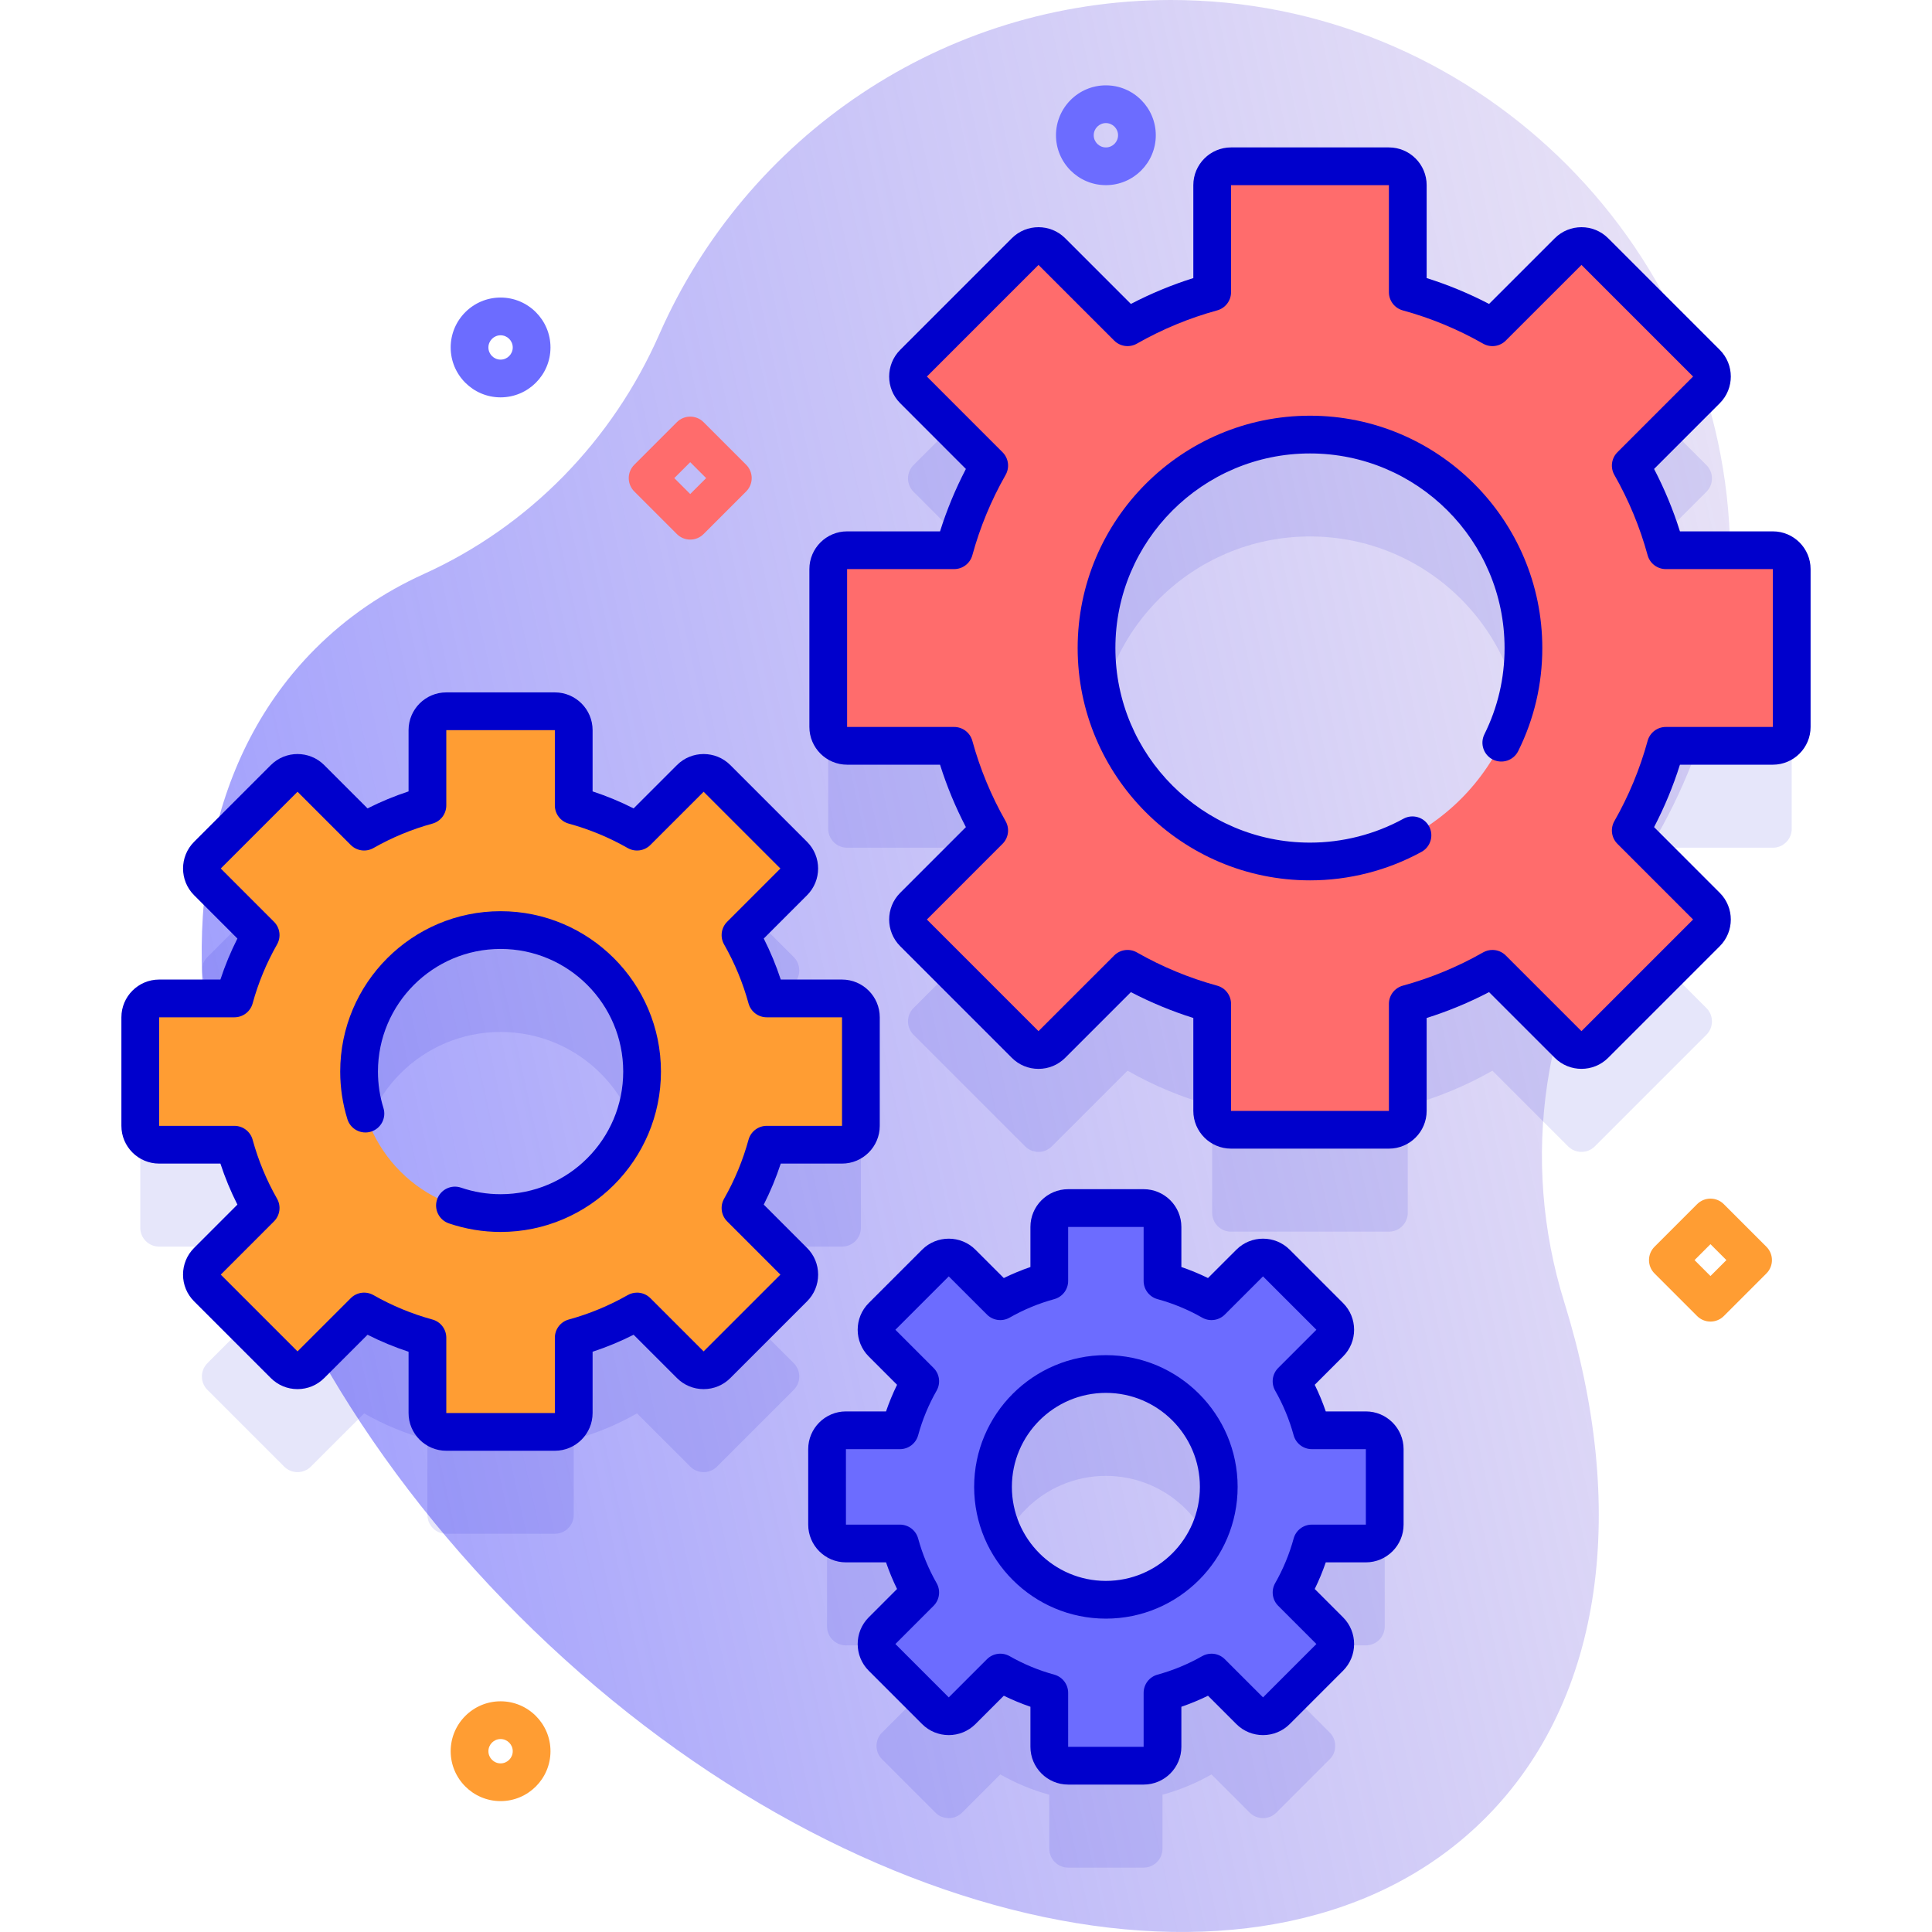 <?xml version="1.0" encoding="UTF-8" standalone="no"?>
<svg
   xmlns:dc="http://purl.org/dc/elements/1.1/"
   xmlns:cc="http://creativecommons.org/ns#"
   xmlns:rdf="http://www.w3.org/1999/02/22-rdf-syntax-ns#"
   xmlns:svg="http://www.w3.org/2000/svg"
   xmlns="http://www.w3.org/2000/svg"
   xmlns:sodipodi="http://sodipodi.sourceforge.net/DTD/sodipodi-0.dtd"
   xmlns:inkscape="http://www.inkscape.org/namespaces/inkscape"
   inkscape:version="1.0 (4035a4fb49, 2020-05-01)"
   sodipodi:docname="040-setting.svg"
   version="1.1"
   width="512"
   viewBox="0 0 512 512"
   height="512"
   enable-background="new 0 0 512 512"
   id="Capa_1">
  <defs
     id="defs686" />
  <sodipodi:namedview
     inkscape:current-layer="Capa_1"
     inkscape:window-maximized="1"
     inkscape:window-y="-8"
     inkscape:window-x="-8"
     inkscape:cy="256"
     inkscape:cx="256"
     inkscape:zoom="1.0507812"
     showgrid="false"
     id="namedview684"
     inkscape:window-height="705"
     inkscape:window-width="1366"
     inkscape:pageshadow="2"
     inkscape:pageopacity="0"
     guidetolerance="10"
     gridtolerance="10"
     objecttolerance="10"
     borderopacity="1"
     bordercolor="#666666"
     pagecolor="#ffffff" />
  <linearGradient
     y2="121.569"
     y1="325.589"
     x2="-406.352"
     x1="514.74"
     gradientUnits="userSpaceOnUse"
     id="SVGID_1_">
    <stop
       id="stop616"
       stop-color="#9494ff"
       offset=".007" />
    <stop
       id="stop618"
       stop-opacity="0"
       stop-color="#ffe8dc"
       offset=".992" />
  </linearGradient>
  <g
     transform="matrix(-1,0,0,1,511.999,0)"
     id="g681">
    <g
       id="g623">
      <path
         style="fill:url(#SVGID_1_)"
         id="path621"
         fill="url(#SVGID_1_)"
         d="M 428.41,171.888 C 420.054,163.532 410.384,156.965 399.693,152.123 371.672,139.433 349.642,116.716 337.259,88.558 314.342,36.445 262.284,0.046 201.713,0 122.402,-0.06 56.551,63.163 53.566,142.418 c -1.277,33.922 8.857,65.421 26.87,90.969 22.877,32.448 28.821,73.782 17.021,111.69 -16.764,53.857 -10.919,104.898 20.973,136.791 55.888,55.888 170.586,31.804 256.185,-53.795 85.598,-85.599 109.683,-200.296 53.795,-256.185 z" />
    </g>
    <g
       id="g679">
      <g
         id="g631"
         fill="#0000cc">
        <path
           id="path625"
           opacity="0.1"
           d="m 474.827,325.363 v -28.77 c 0,-2.761 -2.239,-5 -5,-5 h -19.956 c -1.622,-5.929 -3.972,-11.553 -6.949,-16.778 l 14.109,-14.114 c 1.952,-1.953 1.952,-5.118 -0.001,-7.07 l -20.343,-20.343 c -1.952,-1.952 -5.118,-1.953 -7.07,-0.001 l -14.114,14.109 c -5.225,-2.976 -10.849,-5.326 -16.778,-6.949 v -19.956 c 0,-2.761 -2.239,-5 -5,-5 h -28.77 c -2.761,0 -5,2.239 -5,5 v 19.956 c -5.929,1.622 -11.553,3.972 -16.778,6.949 l -14.114,-14.109 c -1.953,-1.952 -5.118,-1.952 -7.07,0.001 l -20.343,20.343 c -1.952,1.952 -1.953,5.118 -10e-4,7.07 l 14.109,14.114 c -2.976,5.225 -5.326,10.85 -6.949,16.778 h -19.956 c -2.761,0 -5,2.239 -5,5 v 28.77 c 0,2.761 2.239,5 5,5 h 19.956 c 1.622,5.929 3.972,11.553 6.949,16.778 l -14.109,14.114 c -1.952,1.953 -1.952,5.118 10e-4,7.07 l 20.343,20.343 c 1.952,1.952 5.118,1.953 7.07,10e-4 l 14.114,-14.109 c 5.225,2.976 10.85,5.326 16.778,6.949 v 19.956 c 0,2.761 2.239,5 5,5 h 28.77 c 2.761,0 5,-2.239 5,-5 v -19.956 c 5.929,-1.622 11.553,-3.972 16.778,-6.949 l 14.114,14.109 c 1.953,1.952 5.118,1.952 7.07,-10e-4 l 20.343,-20.343 c 1.952,-1.952 1.953,-5.118 0.001,-7.07 l -14.109,-14.114 c 2.976,-5.225 5.326,-10.85 6.949,-16.778 h 19.956 c 2.761,0 5,-2.239 5,-5 z m -95.487,23.115 c -20.711,0 -37.5,-16.789 -37.5,-37.5 0,-20.711 16.789,-37.5 37.5,-37.5 20.711,0 37.5,16.789 37.5,37.5 0,20.711 -16.789,37.5 -37.5,37.5 z" />
        <path
           id="path627"
           opacity="0.1"
           d="M 292.818,431.041 V 411.04 c 0,-2.761 -2.239,-5 -5,-5 h -14.312 c -1.255,-4.588 -3.074,-8.94 -5.377,-12.984 l 10.119,-10.122 c 1.952,-1.953 1.952,-5.118 -10e-4,-7.07 l -14.143,-14.143 c -1.952,-1.952 -5.118,-1.953 -7.07,-10e-4 l -10.122,10.119 c -4.043,-2.303 -8.396,-4.122 -12.984,-5.377 V 352.15 c 0,-2.761 -2.239,-5 -5,-5 h -20.002 c -2.761,0 -5,2.239 -5,5 v 14.312 c -4.588,1.255 -8.94,3.074 -12.984,5.377 L 180.82,361.72 c -1.953,-1.952 -5.118,-1.952 -7.07,10e-4 l -14.144,14.143 c -1.952,1.952 -1.953,5.118 -0.001,7.07 l 10.119,10.122 c -2.303,4.043 -4.122,8.396 -5.377,12.984 h -14.312 c -2.761,0 -5,2.239 -5,5 v 20.002 c 0,2.761 2.239,5 5,5 h 14.312 c 1.255,4.588 3.074,8.94 5.377,12.984 l -10.119,10.122 c -1.952,1.953 -1.952,5.118 0.001,7.07 l 14.144,14.143 c 1.952,1.952 5.118,1.953 7.07,0.001 l 10.122,-10.119 c 4.043,2.303 8.396,4.122 12.984,5.377 v 14.312 c 0,2.761 2.239,5 5,5 h 20.002 c 2.761,0 5,-2.239 5,-5 V 475.62 c 4.588,-1.255 8.94,-3.074 12.984,-5.377 l 10.122,10.119 c 1.953,1.952 5.118,1.952 7.07,-0.001 l 14.143,-14.143 c 1.952,-1.952 1.953,-5.118 10e-4,-7.07 l -10.119,-10.122 c 2.303,-4.043 4.122,-8.396 5.377,-12.984 h 14.312 c 2.761,-10e-4 5,-2.239 5,-5.001 z m -73.892,19.913 c -16.521,0 -29.914,-13.393 -29.914,-29.914 0,-16.521 13.393,-29.914 29.914,-29.914 16.521,0 29.914,13.393 29.914,29.914 0,16.521 -13.393,29.914 -29.914,29.914 z" />
        <path
           id="path629"
           opacity="0.1"
           d="m 292.507,219.653 v -41.835 c 0,-2.761 -2.239,-5 -5,-5 h -28.366 c -2.169,-7.927 -5.311,-15.447 -9.291,-22.433 l 20.055,-20.062 c 1.952,-1.953 1.952,-5.118 -10e-4,-7.07 L 240.322,93.671 c -1.952,-1.952 -5.118,-1.953 -7.07,-0.001 l -20.062,20.055 c -6.986,-3.979 -14.506,-7.121 -22.433,-9.291 V 76.068 c 0,-2.761 -2.239,-5 -5,-5 h -41.835 c -2.761,0 -5,2.239 -5,5 v 28.366 c -7.927,2.169 -15.447,5.311 -22.433,9.291 L 96.428,93.67 c -1.953,-1.952 -5.118,-1.952 -7.07,0.001 l -29.582,29.582 c -1.952,1.952 -1.953,5.118 -0.001,7.07 l 20.055,20.062 c -3.979,6.986 -7.121,14.506 -9.291,22.433 H 42.173 c -2.761,0 -5,2.239 -5,5 v 41.835 c 0,2.761 2.239,5 5,5 h 28.366 c 2.169,7.927 5.311,15.447 9.291,22.433 l -20.055,20.062 c -1.952,1.953 -1.952,5.118 0.001,7.07 L 89.358,303.8 c 1.952,1.952 5.118,1.953 7.07,10e-4 l 20.062,-20.055 c 6.986,3.979 14.506,7.121 22.433,9.291 v 28.366 c 0,2.761 2.239,5 5,5 h 41.835 c 2.761,0 5,-2.239 5,-5 v -28.366 c 7.927,-2.169 15.447,-5.311 22.433,-9.291 l 20.062,20.055 c 1.953,1.952 5.118,1.952 7.07,-10e-4 l 29.582,-29.582 c 1.952,-1.952 1.953,-5.118 0.001,-7.07 l -20.055,-20.062 c 3.979,-6.986 7.121,-14.506 9.291,-22.433 h 28.366 c 2.76,0 4.999,-2.239 4.999,-5 z m -127.667,35.65 c -31.242,0 -56.568,-25.326 -56.568,-56.568 0,-31.242 25.326,-56.568 56.568,-56.568 31.242,0 56.568,25.326 56.568,56.568 0,31.242 -25.326,56.568 -56.568,56.568 z" />
      </g>
      <g
         id="g657">
        <g
           id="g639">
          <path
             id="path633"
             fill="#ff9d33"
             d="m 474.827,298.363 v -28.77 c 0,-2.761 -2.239,-5 -5,-5 h -19.956 c -1.622,-5.929 -3.972,-11.553 -6.949,-16.778 l 14.109,-14.114 c 1.952,-1.953 1.952,-5.118 -0.001,-7.07 l -20.343,-20.343 c -1.952,-1.952 -5.118,-1.953 -7.07,-0.001 l -14.114,14.109 c -5.225,-2.976 -10.849,-5.326 -16.778,-6.949 v -19.956 c 0,-2.761 -2.239,-5 -5,-5 h -28.77 c -2.761,0 -5,2.239 -5,5 v 19.956 c -5.929,1.622 -11.553,3.972 -16.778,6.949 l -14.114,-14.109 c -1.953,-1.952 -5.118,-1.952 -7.07,0.001 l -20.343,20.343 c -1.952,1.952 -1.953,5.118 -10e-4,7.07 l 14.109,14.114 c -2.976,5.225 -5.326,10.85 -6.949,16.778 h -19.956 c -2.761,0 -5,2.239 -5,5 v 28.77 c 0,2.761 2.239,5 5,5 h 19.956 c 1.622,5.929 3.972,11.553 6.949,16.778 l -14.109,14.114 c -1.952,1.953 -1.952,5.118 10e-4,7.07 l 20.343,20.343 c 1.952,1.952 5.118,1.953 7.07,10e-4 l 14.114,-14.109 c 5.225,2.976 10.85,5.326 16.778,6.949 v 19.956 c 0,2.761 2.239,5 5,5 h 28.77 c 2.761,0 5,-2.239 5,-5 v -19.956 c 5.929,-1.622 11.553,-3.972 16.778,-6.949 l 14.114,14.109 c 1.953,1.952 5.118,1.952 7.07,-10e-4 l 20.343,-20.343 c 1.952,-1.952 1.953,-5.118 0.001,-7.07 l -14.109,-14.114 c 2.976,-5.225 5.326,-10.85 6.949,-16.778 h 19.956 c 2.761,0 5,-2.239 5,-5 z m -95.487,23.115 c -20.711,0 -37.5,-16.789 -37.5,-37.5 0,-20.711 16.789,-37.5 37.5,-37.5 20.711,0 37.5,16.789 37.5,37.5 0,20.711 -16.789,37.5 -37.5,37.5 z" />
          <g
             id="g637">
            <path
               id="path635"
               fill="#0000cc"
               d="m 393.725,384.465 h -28.77 c -5.514,0 -10,-4.486 -10,-10 v -16.239 c -3.728,-1.223 -7.364,-2.729 -10.871,-4.503 l -11.486,11.482 c -1.889,1.888 -4.399,2.928 -7.07,2.928 h -0.001 c -2.671,0 -5.183,-1.041 -7.071,-2.931 L 298.114,344.86 c -1.888,-1.888 -2.929,-4.398 -2.929,-7.07 0,-2.671 1.04,-5.182 2.928,-7.07 l 11.482,-11.486 c -1.774,-3.507 -3.28,-7.143 -4.503,-10.87 h -16.239 c -5.514,0 -10,-4.486 -10,-10 v -28.77 c 0,-5.514 4.486,-10 10,-10 h 16.239 c 1.222,-3.728 2.729,-7.364 4.503,-10.871 l -11.482,-11.486 c -3.897,-3.897 -3.897,-10.241 0,-14.141 l 20.344,-20.343 c 3.899,-3.9 10.243,-3.898 14.141,-0.002 l 11.486,11.483 c 3.507,-1.775 7.143,-3.281 10.871,-4.504 v -16.238 c 0,-5.514 4.486,-10 10,-10 h 28.77 c 5.514,0 10,4.486 10,10 v 16.238 c 3.728,1.223 7.363,2.729 10.871,4.504 l 11.486,-11.483 c 3.9,-3.897 10.244,-3.896 14.141,0.002 l 20.343,20.343 c 3.898,3.899 3.898,10.243 0,14.141 l -11.482,11.486 c 1.774,3.507 3.281,7.144 4.503,10.871 h 16.239 c 5.514,0 10,4.486 10,10 v 28.77 c 0,5.514 -4.486,10 -10,10 h -16.239 c -1.223,3.729 -2.729,7.363 -4.503,10.87 l 11.482,11.486 c 1.888,1.889 2.928,4.399 2.928,7.07 0,2.672 -1.041,5.183 -2.929,7.071 l -20.343,20.342 c -1.888,1.889 -4.399,2.93 -7.07,2.93 -2.671,0 -5.182,-1.039 -7.071,-2.928 l -11.486,-11.482 c -3.506,1.774 -7.142,3.28 -10.871,4.503 v 16.239 c 0.001,5.514 -4.485,10 -9.999,10 z m -50.547,-41.904 c 0.847,0 1.699,0.215 2.474,0.655 4.921,2.804 10.177,4.98 15.623,6.471 2.173,0.594 3.681,2.569 3.681,4.822 v 19.956 h 28.77 v -19.956 c 0,-2.253 1.507,-4.229 3.681,-4.823 5.446,-1.489 10.702,-3.666 15.623,-6.47 1.958,-1.112 4.417,-0.784 6.01,0.809 l 14.114,14.108 20.343,-20.343 -14.109,-14.114 c -1.592,-1.593 -1.923,-4.054 -0.808,-6.011 2.803,-4.92 4.98,-10.176 6.471,-15.622 0.595,-2.173 2.57,-3.68 4.823,-3.68 h 19.956 v -28.77 h -19.956 c -2.253,0 -4.228,-1.507 -4.823,-3.681 -1.49,-5.444 -3.667,-10.701 -6.471,-15.624 -1.114,-1.957 -0.784,-4.417 0.809,-6.01 l 14.109,-14.113 -20.343,-20.343 -14.113,14.109 c -1.593,1.592 -4.055,1.921 -6.01,0.809 -4.922,-2.805 -10.179,-4.981 -15.623,-6.471 -2.173,-0.595 -3.681,-2.57 -3.681,-4.823 v -19.955 h -28.77 v 19.955 c 0,2.253 -1.507,4.229 -3.681,4.822 -5.443,1.49 -10.7,3.667 -15.623,6.472 -1.957,1.114 -4.417,0.783 -6.01,-0.809 l -14.113,-14.109 -20.343,20.343 14.108,14.113 c 1.592,1.593 1.923,4.053 0.809,6.01 -2.804,4.923 -4.981,10.18 -6.471,15.624 -0.595,2.174 -2.569,3.681 -4.823,3.681 h -19.956 v 28.77 h 19.956 c 2.253,0 4.228,1.507 4.823,3.68 1.49,5.445 3.667,10.702 6.471,15.623 1.114,1.956 0.784,4.417 -0.809,6.01 l -14.108,14.114 20.343,20.343 14.113,-14.108 c 0.96,-0.962 2.24,-1.464 3.534,-1.464 z m 36.162,-16.082 c -23.435,0 -42.5,-19.065 -42.5,-42.5 0,-23.435 19.065,-42.5 42.5,-42.5 23.435,0 42.5,19.065 42.5,42.5 0,4.301 -0.642,8.547 -1.907,12.621 -0.819,2.637 -3.621,4.114 -6.258,3.292 -2.637,-0.819 -4.111,-3.621 -3.292,-6.259 0.966,-3.111 1.457,-6.36 1.457,-9.654 0,-17.921 -14.58,-32.5 -32.5,-32.5 -17.92,0 -32.5,14.579 -32.5,32.5 0,17.921 14.58,32.5 32.5,32.5 3.569,0 7.095,-0.585 10.48,-1.737 2.612,-0.894 5.455,0.506 6.345,3.12 0.89,2.614 -0.507,5.455 -3.121,6.346 -4.425,1.506 -9.036,2.271 -13.704,2.271 z" />
          </g>
        </g>
        <g
           id="g647">
          <path
             id="path641"
             fill="#6c6cff"
             d="M 292.818,404.041 V 384.04 c 0,-2.761 -2.239,-5 -5,-5 h -14.312 c -1.255,-4.588 -3.074,-8.94 -5.377,-12.984 l 10.119,-10.122 c 1.952,-1.953 1.952,-5.118 -10e-4,-7.07 l -14.143,-14.143 c -1.952,-1.952 -5.118,-1.953 -7.07,-10e-4 l -10.122,10.119 c -4.043,-2.303 -8.396,-4.122 -12.984,-5.377 V 325.15 c 0,-2.761 -2.239,-5 -5,-5 h -20.002 c -2.761,0 -5,2.239 -5,5 v 14.312 c -4.588,1.255 -8.94,3.074 -12.984,5.377 L 180.82,334.72 c -1.953,-1.952 -5.118,-1.952 -7.07,10e-4 l -14.144,14.143 c -1.952,1.952 -1.953,5.118 -0.001,7.07 l 10.119,10.122 c -2.303,4.043 -4.122,8.396 -5.377,12.984 h -14.312 c -2.761,0 -5,2.239 -5,5 v 20.002 c 0,2.761 2.239,5 5,5 h 14.312 c 1.255,4.588 3.074,8.94 5.377,12.984 l -10.119,10.122 c -1.952,1.953 -1.952,5.118 0.001,7.07 l 14.144,14.143 c 1.952,1.952 5.118,1.953 7.07,0.001 l 10.122,-10.119 c 4.043,2.303 8.396,4.122 12.984,5.377 v 14.312 c 0,2.761 2.239,5 5,5 h 20.002 c 2.761,0 5,-2.239 5,-5 V 448.62 c 4.588,-1.255 8.94,-3.074 12.984,-5.377 l 10.122,10.119 c 1.953,1.952 5.118,1.952 7.07,-0.001 l 14.143,-14.143 c 1.952,-1.952 1.953,-5.118 10e-4,-7.07 l -10.119,-10.122 c 2.303,-4.043 4.122,-8.396 5.377,-12.984 h 14.312 c 2.761,-10e-4 5,-2.239 5,-5.001 z m -73.892,19.913 c -16.521,0 -29.914,-13.393 -29.914,-29.914 0,-16.521 13.393,-29.914 29.914,-29.914 16.521,0 29.914,13.393 29.914,29.914 0,16.521 -13.393,29.914 -29.914,29.914 z" />
          <g
             id="g645">
            <path
               id="path643"
               fill="#0000cc"
               d="m 228.927,472.932 h -20.002 c -5.514,0 -10,-4.486 -10,-10 V 452.31 c -2.409,-0.826 -4.767,-1.803 -7.057,-2.923 l -7.514,7.511 c -3.898,3.898 -10.242,3.899 -14.141,-0.001 l -14.144,-14.144 c -3.897,-3.898 -3.898,-10.241 -0.002,-14.141 l 7.512,-7.515 c -1.121,-2.29 -2.097,-4.647 -2.923,-7.057 h -10.623 c -5.514,0 -10,-4.486 -10,-10 v -20 c 0,-5.514 4.486,-10 10,-10 h 10.623 c 0.826,-2.409 1.802,-4.767 2.923,-7.058 l -7.512,-7.514 c -3.898,-3.899 -3.897,-10.243 0.002,-14.142 l 14.143,-14.143 c 3.898,-3.898 10.242,-3.899 14.141,-10e-4 l 7.514,7.511 c 2.292,-1.121 4.648,-2.098 7.057,-2.923 v -10.622 c 0,-5.514 4.486,-10 10,-10 h 20.002 c 5.514,0 10,4.486 10,10 v 10.622 c 2.408,0.825 4.765,1.802 7.057,2.923 l 7.514,-7.511 c 3.898,-3.897 10.242,-3.897 14.141,0 l 14.144,14.145 c 3.899,3.897 3.899,10.241 0.001,14.141 l -7.512,7.514 c 1.121,2.291 2.098,4.648 2.923,7.058 h 10.623 c 5.514,0 10,4.486 10,10 v 20.001 c 0,5.514 -4.486,10 -10,10 h -10.623 c -0.826,2.409 -1.802,4.767 -2.923,7.057 l 7.511,7.514 c 3.897,3.9 3.896,10.243 -10e-4,14.142 l -14.144,14.144 c -3.899,3.898 -10.243,3.897 -14.142,10e-4 l -7.514,-7.511 c -2.29,1.12 -4.648,2.097 -7.057,2.923 v 10.622 c 0.003,5.512 -4.483,9.999 -9.997,9.999 z m -37.984,-34.689 c 0.847,0 1.699,0.215 2.473,0.655 3.726,2.122 7.706,3.771 11.829,4.899 2.173,0.595 3.68,2.569 3.68,4.822 v 14.312 h 20.002 V 448.62 c 0,-2.253 1.507,-4.228 3.68,-4.822 4.124,-1.129 8.104,-2.777 11.829,-4.899 1.957,-1.112 4.417,-0.784 6.009,0.809 l 10.122,10.118 14.144,-14.143 -10.118,-10.123 c -1.592,-1.593 -1.923,-4.054 -0.808,-6.01 2.122,-3.726 3.771,-7.705 4.898,-11.828 0.595,-2.174 2.569,-3.681 4.823,-3.681 h 14.312 V 384.04 h -14.312 c -2.253,0 -4.228,-1.507 -4.823,-3.681 -1.128,-4.122 -2.776,-8.103 -4.899,-11.829 -1.114,-1.957 -0.783,-4.417 0.809,-6.01 l 10.119,-10.122 -14.144,-14.144 -10.123,10.119 c -1.592,1.592 -4.052,1.923 -6.009,0.809 -3.729,-2.124 -7.708,-3.772 -11.828,-4.898 -2.173,-0.595 -3.681,-2.57 -3.681,-4.823 v -14.312 h -20.002 v 14.312 c 0,2.253 -1.507,4.229 -3.681,4.823 -4.12,1.126 -8.099,2.774 -11.828,4.898 -1.956,1.114 -4.417,0.785 -6.009,-0.809 l -10.122,-10.118 -14.144,14.143 10.118,10.122 c 1.592,1.593 1.923,4.053 0.809,6.01 -2.123,3.727 -3.771,7.707 -4.899,11.829 -0.595,2.174 -2.569,3.681 -4.823,3.681 h -14.312 v 20.001 h 14.312 c 2.253,0 4.228,1.507 4.823,3.681 1.128,4.123 2.776,8.103 4.898,11.828 1.115,1.956 0.784,4.417 -0.808,6.01 l -10.119,10.122 14.144,14.145 10.122,-10.119 c 0.964,-0.963 2.243,-1.465 3.537,-1.465 z m 27.983,-9.289 c -19.251,0 -34.914,-15.662 -34.914,-34.914 0,-19.251 15.662,-34.913 34.914,-34.913 19.252,0 34.914,15.662 34.914,34.913 0,19.252 -15.662,34.914 -34.914,34.914 z m 0,-59.827 c -13.737,0 -24.914,11.176 -24.914,24.913 0,13.737 11.176,24.914 24.914,24.914 13.738,0 24.914,-11.177 24.914,-24.914 0,-13.737 -11.176,-24.913 -24.914,-24.913 z" />
          </g>
        </g>
        <g
           id="g655">
          <path
             id="path649"
             fill="#ff6c6c"
             d="m 292.507,192.653 v -41.835 c 0,-2.761 -2.239,-5 -5,-5 h -28.366 c -2.169,-7.927 -5.311,-15.447 -9.291,-22.433 l 20.055,-20.062 c 1.952,-1.953 1.952,-5.118 -10e-4,-7.07 L 240.322,66.671 c -1.952,-1.952 -5.118,-1.953 -7.07,-0.001 L 213.19,86.725 c -6.986,-3.979 -14.506,-7.121 -22.433,-9.291 V 49.068 c 0,-2.761 -2.239,-5 -5,-5 h -41.835 c -2.761,0 -5,2.239 -5,5 v 28.366 c -7.927,2.169 -15.447,5.311 -22.433,9.291 L 96.428,66.67 c -1.953,-1.952 -5.118,-1.952 -7.07,0.001 L 59.776,96.252 c -1.952,1.952 -1.953,5.118 -0.001,7.07 l 20.055,20.062 c -3.979,6.986 -7.121,14.506 -9.291,22.433 H 42.173 c -2.761,0 -5,2.239 -5,5 v 41.835 c 0,2.761 2.239,5 5,5 h 28.366 c 2.169,7.927 5.311,15.447 9.291,22.433 l -20.055,20.062 c -1.952,1.953 -1.952,5.118 0.001,7.07 l 29.582,29.582 c 1.952,1.952 5.118,1.953 7.07,0.001 l 20.062,-20.055 c 6.986,3.979 14.506,7.121 22.433,9.291 v 28.366 c 0,2.761 2.239,5 5,5 h 41.835 c 2.761,0 5,-2.239 5,-5 v -28.366 c 7.927,-2.169 15.447,-5.311 22.433,-9.291 l 20.062,20.055 c 1.953,1.952 5.118,1.952 7.07,-0.001 l 29.582,-29.582 c 1.952,-1.952 1.953,-5.118 0.001,-7.07 l -20.055,-20.062 c 3.979,-6.986 7.121,-14.506 9.291,-22.433 h 28.366 c 2.76,0.001 4.999,-2.238 4.999,-4.999 z m -127.667,35.65 c -31.242,0 -56.568,-25.326 -56.568,-56.568 0,-31.242 25.326,-56.568 56.568,-56.568 31.242,0 56.568,25.326 56.568,56.568 0,31.242 -25.326,56.568 -56.568,56.568 z" />
          <g
             id="g653">
            <path
               id="path651"
               fill="#0000cc"
               d="m 185.758,304.401 h -41.835 c -5.514,0 -10,-4.486 -10,-10 v -24.626 c -5.696,-1.792 -11.235,-4.087 -16.542,-6.852 l -17.417,17.412 c -3.899,3.898 -10.244,3.898 -14.142,-0.002 L 56.24,250.752 c -3.898,-3.896 -3.899,-10.24 -0.001,-14.14 l 17.412,-17.417 c -2.765,-5.308 -5.06,-10.848 -6.852,-16.543 H 42.173 c -5.514,0 -10,-4.486 -10,-10 v -41.835 c 0,-5.514 4.486,-10 10,-10 h 24.625 c 1.792,-5.696 4.087,-11.235 6.852,-16.542 L 56.238,106.857 c -3.897,-3.897 -3.897,-10.241 0,-14.141 L 85.82,63.135 c 3.899,-3.897 10.243,-3.898 14.142,-0.002 l 17.417,17.412 c 5.306,-2.765 10.845,-5.06 16.542,-6.852 V 49.068 c 0,-5.514 4.486,-10 10,-10 h 41.835 c 5.514,0 10,4.486 10,10 v 24.626 c 5.696,1.792 11.235,4.087 16.542,6.851 l 17.417,-17.411 c 3.9,-3.897 10.244,-3.896 14.141,0.002 l 29.582,29.581 c 3.898,3.9 3.898,10.243 0,14.141 l -17.411,17.418 c 2.765,5.307 5.06,10.846 6.852,16.542 h 24.625 c 5.514,0 10,4.486 10,10 v 41.835 c 0,5.514 -4.486,10 -10,10 h -24.625 c -1.792,5.695 -4.087,11.235 -6.852,16.543 l 17.412,17.416 c 3.897,3.899 3.897,10.243 -0.001,14.141 l -29.582,29.582 c -1.888,1.889 -4.399,2.93 -7.07,2.93 -2.671,0 -5.182,-1.039 -7.071,-2.928 l -17.417,-17.412 c -5.306,2.765 -10.845,5.06 -16.542,6.852 v 24.626 c 0.002,5.512 -4.484,9.998 -9.998,9.998 z m -69.267,-52.656 c 0.847,0 1.699,0.215 2.474,0.655 6.702,3.818 13.86,6.782 21.277,8.813 2.173,0.594 3.68,2.569 3.68,4.822 v 28.366 h 41.835 v -28.366 c 0,-2.253 1.507,-4.229 3.68,-4.822 7.417,-2.03 14.576,-4.994 21.277,-8.813 1.958,-1.112 4.417,-0.783 6.01,0.809 l 20.062,20.055 29.582,-29.582 -20.055,-20.061 c -1.592,-1.593 -1.923,-4.053 -0.809,-6.01 3.818,-6.703 6.783,-13.862 8.813,-21.278 0.595,-2.174 2.569,-3.681 4.823,-3.681 h 28.366 V 150.817 H 259.14 c -2.253,0 -4.228,-1.507 -4.823,-3.681 -2.029,-7.416 -4.994,-14.575 -8.812,-21.277 -1.115,-1.956 -0.784,-4.417 0.808,-6.01 L 266.368,99.786 236.786,70.205 216.725,90.26 c -1.594,1.591 -4.053,1.921 -6.01,0.809 -6.702,-3.818 -13.86,-6.782 -21.277,-8.813 -2.173,-0.594 -3.68,-2.569 -3.68,-4.822 V 49.068 h -41.835 v 28.366 c 0,2.253 -1.507,4.229 -3.68,4.822 -7.417,2.03 -14.576,4.994 -21.277,8.813 -1.956,1.114 -4.417,0.785 -6.01,-0.809 L 92.893,70.206 63.312,99.787 83.367,119.85 c 1.592,1.593 1.923,4.054 0.808,6.01 -3.818,6.702 -6.783,13.861 -8.812,21.277 -0.595,2.174 -2.569,3.681 -4.823,3.681 H 42.173 v 41.835 H 70.54 c 2.253,0 4.228,1.507 4.823,3.681 2.029,7.416 4.994,14.575 8.813,21.278 1.114,1.957 0.784,4.417 -0.809,6.01 l -20.055,20.061 29.582,29.582 20.062,-20.055 c 0.961,-0.963 2.241,-1.465 3.535,-1.465 z m 48.349,-18.442 c -10.328,0 -20.551,-2.613 -29.564,-7.557 -2.421,-1.328 -3.308,-4.367 -1.979,-6.788 1.329,-2.421 4.368,-3.309 6.788,-1.979 7.544,4.138 16.104,6.324 24.756,6.324 28.435,0 51.568,-23.134 51.568,-51.568 0,-28.434 -23.133,-51.567 -51.568,-51.567 -28.435,0 -51.567,23.133 -51.567,51.567 0,8.018 1.798,15.711 5.345,22.865 1.226,2.474 0.215,5.474 -2.259,6.7 -2.476,1.225 -5.474,0.215 -6.701,-2.259 -4.237,-8.547 -6.385,-17.734 -6.385,-27.307 0,-33.948 27.619,-61.567 61.567,-61.567 33.949,0 61.568,27.619 61.568,61.567 -0.001,33.95 -27.62,61.569 -61.569,61.569 z" />
          </g>
        </g>
      </g>
      <g
         id="g661">
        <path
           id="path659"
           fill="#6c6cff"
           d="m 379.34,105.304 c -7.292,0 -13.225,-5.933 -13.225,-13.225 0,-7.292 5.933,-13.225 13.225,-13.225 7.292,0 13.225,5.933 13.225,13.225 0,7.292 -5.933,13.225 -13.225,13.225 z m 0,-16.45 c -1.778,0 -3.225,1.446 -3.225,3.225 0,1.779 1.447,3.225 3.225,3.225 1.778,0 3.225,-1.446 3.225,-3.225 0,-1.779 -1.447,-3.225 -3.225,-3.225 z" />
      </g>
      <g
         id="g665">
        <path
           id="path663"
           fill="#ff9d33"
           d="m 379.34,477.313 c -7.292,0 -13.225,-5.933 -13.225,-13.225 0,-7.293 5.933,-13.226 13.225,-13.226 7.292,0 13.225,5.933 13.225,13.226 0,7.293 -5.933,13.225 -13.225,13.225 z m 0,-16.45 c -1.778,0 -3.225,1.447 -3.225,3.226 0,1.779 1.447,3.225 3.225,3.225 1.778,0 3.225,-1.446 3.225,-3.225 0,-1.779 -1.447,-3.226 -3.225,-3.226 z" />
      </g>
      <g
         id="g669">
        <path
           id="path667"
           fill="#6c6cff"
           d="m 218.926,49.068 c -7.292,0 -13.225,-5.933 -13.225,-13.225 0,-7.293 5.933,-13.226 13.225,-13.226 7.292,0 13.225,5.933 13.225,13.226 0,7.293 -5.933,13.225 -13.225,13.225 z m 0,-16.45 c -1.778,0 -3.225,1.447 -3.225,3.226 0,1.779 1.447,3.225 3.225,3.225 1.778,0 3.225,-1.446 3.225,-3.225 0,-1.779 -1.447,-3.226 -3.225,-3.226 z" />
      </g>
      <g
         id="g673">
        <path
           id="path671"
           fill="#ff6c6c"
           d="m 329.084,142.996 c -1.28,0 -2.559,-0.488 -3.536,-1.465 l -11.292,-11.292 c -1.953,-1.952 -1.953,-5.118 0,-7.07 l 11.292,-11.292 c 1.953,-1.953 5.118,-1.953 7.071,0 l 11.292,11.292 c 0.938,0.938 1.464,2.209 1.464,3.535 0,1.326 -0.527,2.598 -1.464,3.535 l -11.292,11.292 c -0.975,0.977 -2.255,1.465 -3.535,1.465 z m -4.22,-16.292 4.221,4.221 4.221,-4.221 -4.221,-4.221 z" />
      </g>
      <g
         id="g677">
        <path
           id="path675"
           fill="#ff9d33"
           d="m 58.708,350.232 c -1.326,0 -2.598,-0.527 -3.536,-1.465 L 43.88,337.475 c -1.953,-1.952 -1.953,-5.118 0,-7.07 l 11.292,-11.292 c 1.953,-1.953 5.118,-1.953 7.071,0 l 11.292,11.292 c 0.938,0.938 1.464,2.209 1.464,3.535 0,1.326 -0.527,2.598 -1.464,3.535 l -11.292,11.293 c -0.937,0.937 -2.209,1.464 -3.535,1.464 z m -4.222,-16.293 4.221,4.222 4.221,-4.222 -4.221,-4.221 z" />
      </g>
    </g>
  </g>
</svg>
